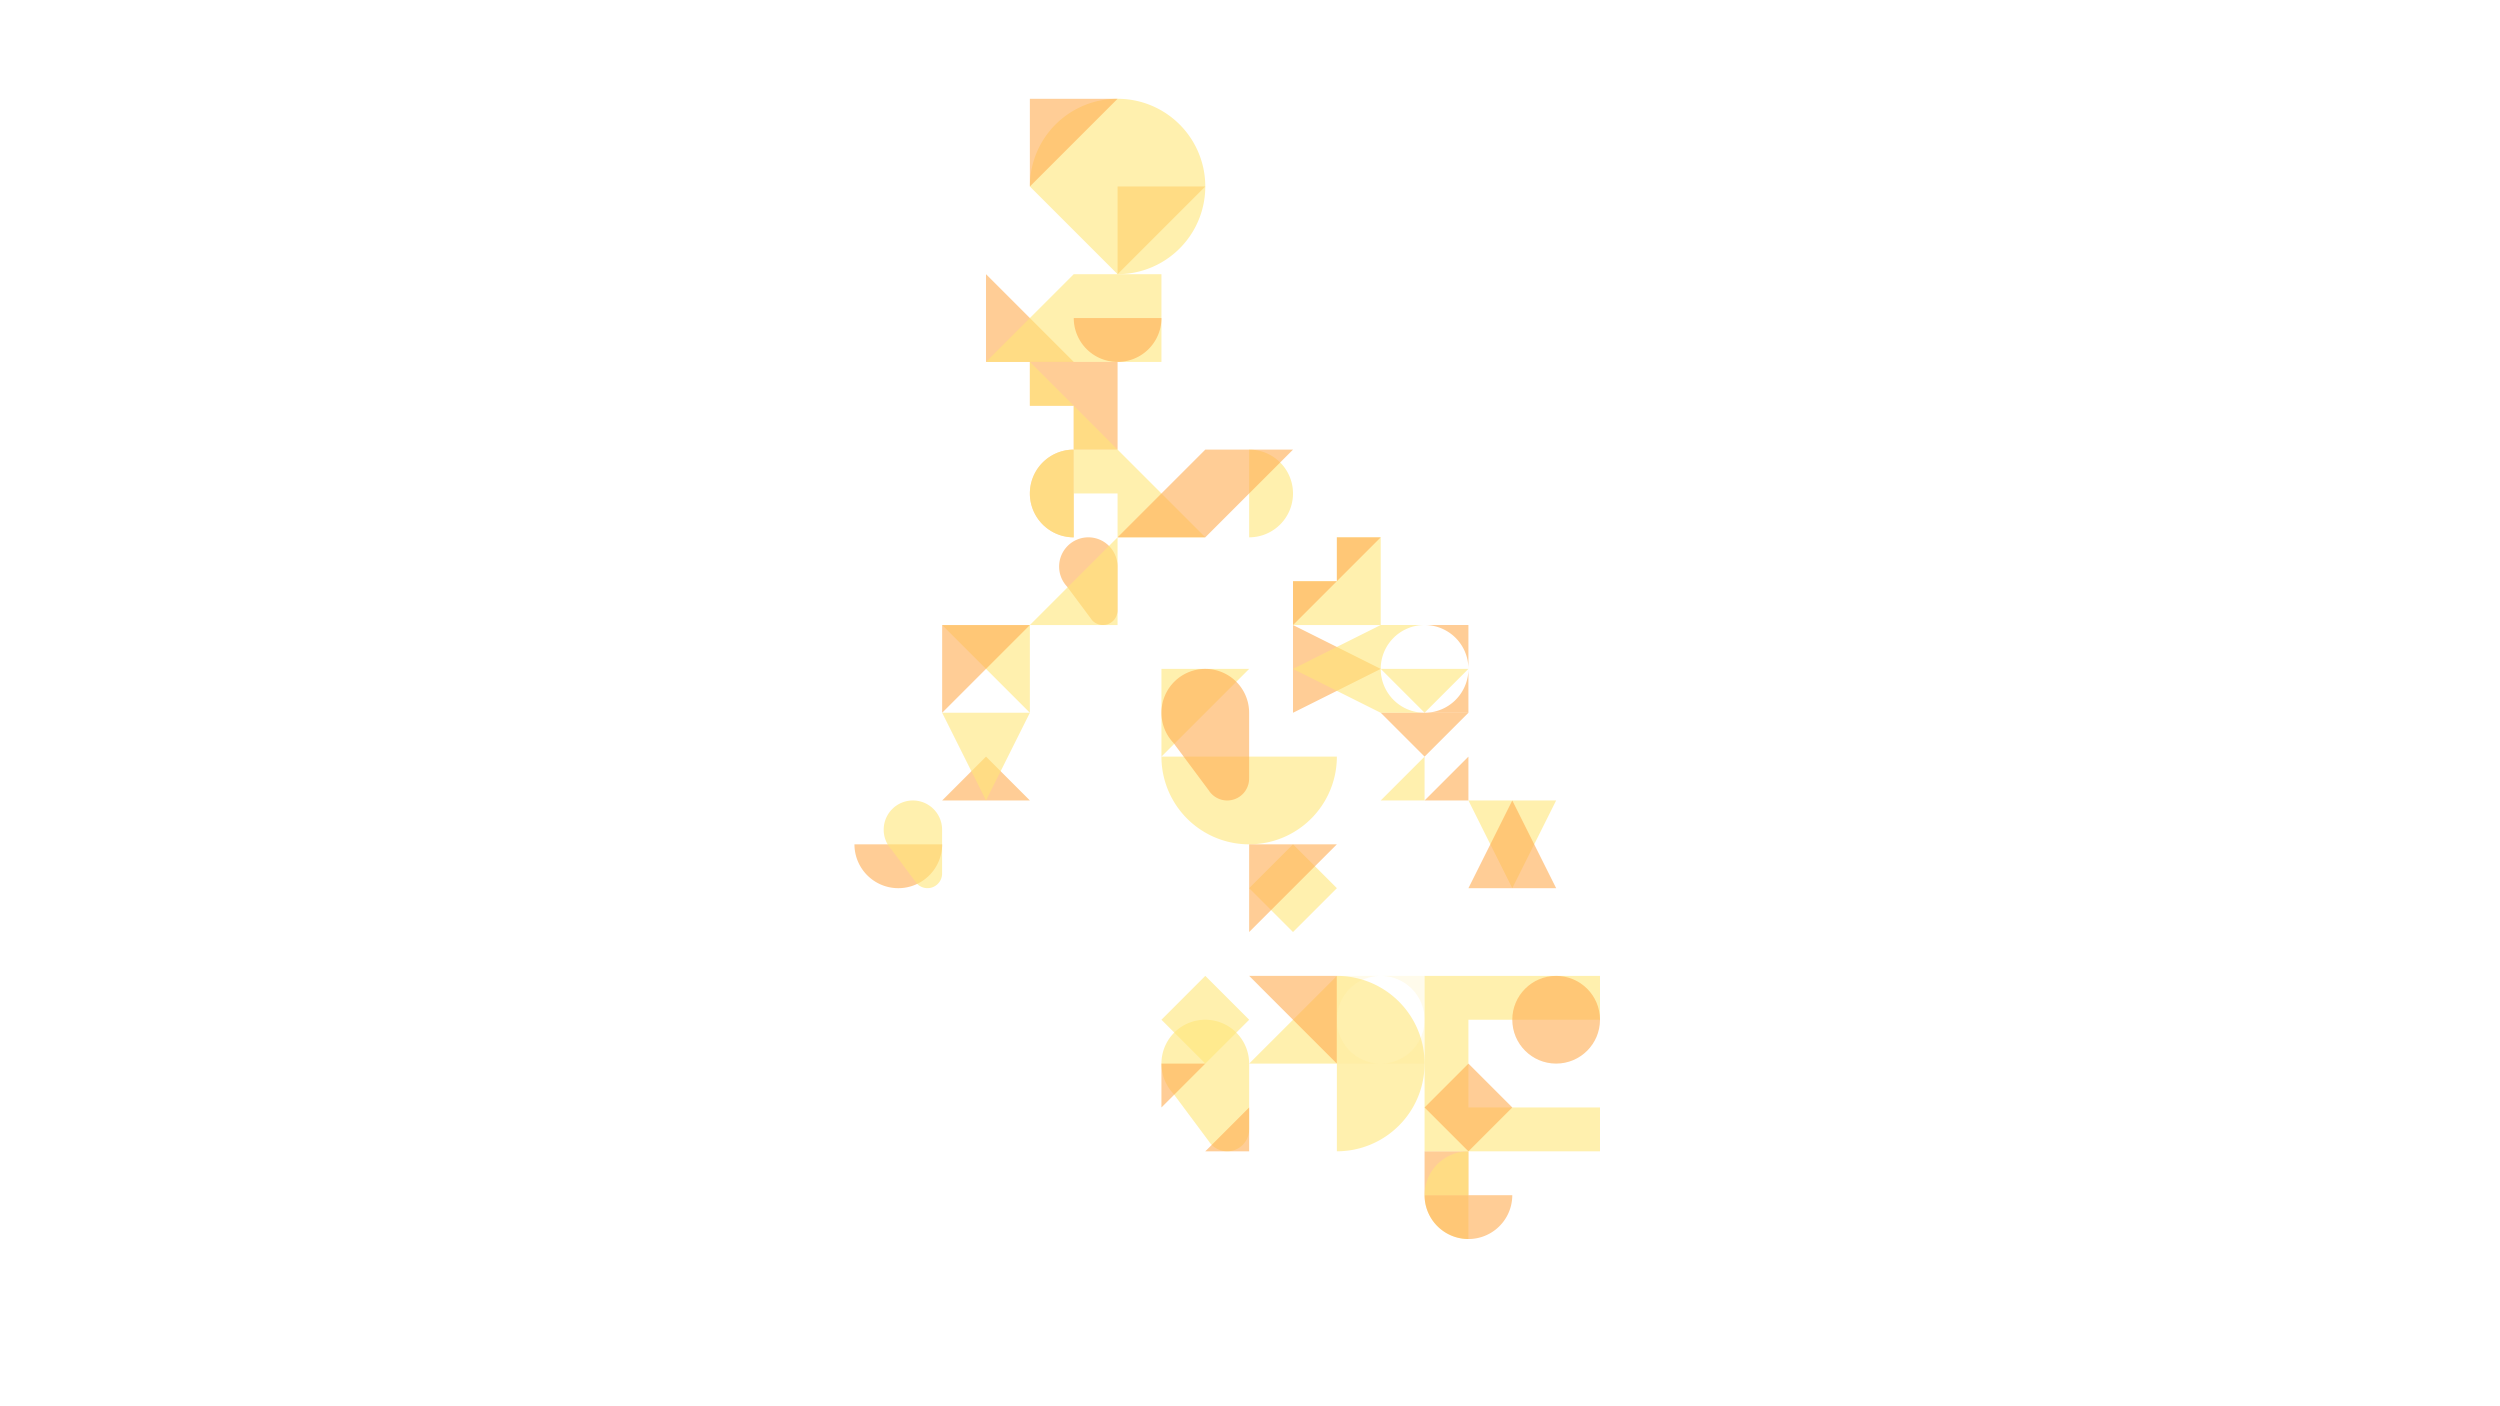 <svg id="Layer_1" data-name="Layer 1" xmlns="http://www.w3.org/2000/svg" viewBox="0 0 1920 1080"><defs><style>.cls-1{fill:#ffab51;}.cls-1,.cls-2,.cls-3{opacity:0.6;}.cls-2,.cls-4{fill:#ffe679;}.cls-4{opacity:0.25;}</style></defs><title>Logo_ACM-ICPC_PHMap</title><polygon id="_Path_" data-name="&lt;Path&gt;" class="cls-1" points="1127.75 917.89 1161.43 917.89 1094.07 917.89 1094.07 884.21 1127.75 884.21 1127.75 917.89"/><polygon id="_Path_2" data-name="&lt;Path&gt;" class="cls-1" points="858.3 143.22 858.3 210.58 925.66 143.22 858.3 143.22"/><path id="_Path_3" data-name="&lt;Path&gt;" class="cls-2" d="M858.3,75.86a67.36,67.36,0,0,0-67.36,67.36l67.36,67.36A67.36,67.36,0,0,0,858.3,75.86Z"/><polygon id="_Path_4" data-name="&lt;Path&gt;" class="cls-1" points="757.26 210.58 757.26 277.94 824.62 277.94 757.26 210.58"/><polygon id="_Path_5" data-name="&lt;Path&gt;" class="cls-2" points="959.35 816.85 1026.71 816.85 1026.71 749.48 959.35 816.85"/><polygon id="_Path_6" data-name="&lt;Path&gt;" class="cls-1" points="1026.71 816.85 959.35 749.48 1026.71 749.48 1026.71 816.85"/><polygon id="_Path_7" data-name="&lt;Path&gt;" class="cls-2" points="790.94 547.4 790.94 480.03 723.58 480.03 790.94 547.4"/><polygon id="_Path_8" data-name="&lt;Path&gt;" class="cls-1" points="790.94 480.03 723.58 547.4 723.58 480.03 790.94 480.03"/><polygon id="_Path_9" data-name="&lt;Path&gt;" class="cls-2" points="824.62 210.58 757.26 277.94 824.62 277.94 891.98 277.94 891.98 210.58 824.62 210.58"/><path id="_Path_10" data-name="&lt;Path&gt;" class="cls-1" d="M892,244.26a33.68,33.68,0,0,1-67.36,0H892Z"/><path id="_Path_11" data-name="&lt;Path&gt;" class="cls-1" d="M824.62,412.67a33.68,33.68,0,1,1,0-67.36v67.36Z"/><path id="_Path_12" data-name="&lt;Path&gt;" class="cls-2" d="M824.62,412.67a33.68,33.68,0,1,1,0-67.36v67.36Z"/><path id="_Path_13" data-name="&lt;Path&gt;" class="cls-1" d="M723.58,648.44a33.68,33.68,0,0,1-67.36,0h67.36Z"/><path id="_Path_14" data-name="&lt;Path&gt;" class="cls-2" d="M1026.71,581.08a67.36,67.36,0,1,1-134.73,0h134.73Z"/><path id="_Path_15" data-name="&lt;Path&gt;" class="cls-2" d="M959.35,345.31a33.68,33.68,0,0,1,0,67.36V345.31Z"/><path id="_Path_16" data-name="&lt;Path&gt;" class="cls-2" d="M1026.72,749.48a67.36,67.36,0,1,1,0,134.72V749.48Z"/><polygon id="_Path_17" data-name="&lt;Path&gt;" class="cls-1" points="824.62 277.94 790.94 277.94 790.94 311.63 824.62 311.63 824.62 345.31 858.3 345.31 858.3 311.63 858.3 277.94 824.62 277.94"/><polygon id="_Path_18" data-name="&lt;Path&gt;" class="cls-2" points="790.94 277.94 790.94 311.63 824.62 311.63 824.62 345.31 858.3 345.31 790.94 277.94"/><polygon id="_Path_19" data-name="&lt;Path&gt;" class="cls-2" points="1060.39 446.35 1060.39 412.67 1026.71 412.67 1026.71 446.35 993.03 446.35 993.03 480.03 1026.71 480.03 1060.39 480.03 1060.39 446.35"/><polygon id="_Path_20" data-name="&lt;Path&gt;" class="cls-1" points="1060.39 412.67 1026.71 412.67 1026.71 446.35 993.03 446.35 993.03 480.03 1060.39 412.67"/><polygon id="_Path_21" data-name="&lt;Path&gt;" class="cls-2" points="925.66 412.67 858.3 345.31 824.62 345.31 824.62 412.67 824.62 378.99 858.3 378.99 858.3 412.67 925.66 412.67"/><polygon id="_Path_22" data-name="&lt;Path&gt;" class="cls-1" points="925.66 345.31 858.3 412.67 925.66 412.67 993.03 345.31 925.66 345.31"/><polygon id="_Path_23" data-name="&lt;Path&gt;" class="cls-2" points="959.35 513.71 891.98 581.08 891.98 513.71 959.35 513.71"/><path id="_Path_24" data-name="&lt;Path&gt;" class="cls-1" d="M835.85,412.67a22.45,22.45,0,0,0-16.34,37.84h0l18.13,24.34a11.25,11.25,0,0,0,.95,1.27l0,0.06h0a11.22,11.22,0,0,0,19.67-7.38V435.12A22.45,22.45,0,0,0,835.85,412.67Z"/><path id="_Path_25" data-name="&lt;Path&gt;" class="cls-1" d="M925.67,513.71a33.67,33.67,0,0,0-24.52,56.76h0L928.33,607a16.88,16.88,0,0,0,1.42,1.91l0.07,0.09h0a16.83,16.83,0,0,0,29.51-11.07V547.39A33.68,33.68,0,0,0,925.67,513.71Z"/><path id="_Path_26" data-name="&lt;Path&gt;" class="cls-2" d="M925.67,783.16a33.67,33.67,0,0,0-24.52,56.76h0l27.19,36.51a16.88,16.88,0,0,0,1.42,1.91l0.07,0.09h0a16.83,16.83,0,0,0,29.51-11.07V816.85A33.68,33.68,0,0,0,925.67,783.16Z"/><path id="_Path_27" data-name="&lt;Path&gt;" class="cls-2" d="M701.12,614.76a22.45,22.45,0,0,0-16.34,37.84h0l18.13,24.34a11.25,11.25,0,0,0,.95,1.27l0,0.06h0a11.22,11.22,0,0,0,19.67-7.38V637.21A22.45,22.45,0,0,0,701.12,614.76Z"/><polygon id="_Path_28" data-name="&lt;Path&gt;" class="cls-2" points="858.3 412.67 790.94 480.03 858.3 480.03 858.3 412.67"/><polygon id="_Path_29" data-name="&lt;Path&gt;" class="cls-2" points="1060.39 513.71 1127.75 513.71 1094.07 547.39 1060.39 513.71"/><g id="_Group_" data-name="&lt;Group&gt;" class="cls-3"><path id="_Path_30" data-name="&lt;Path&gt;" class="cls-4" d="M1094.08,783.16V749.48h-33.68A33.68,33.68,0,0,1,1094.08,783.16Z"/><path id="_Path_31" data-name="&lt;Path&gt;" class="cls-4" d="M1060.4,816.85h33.68V783.16A33.68,33.68,0,0,1,1060.4,816.85Z"/><path id="_Path_32" data-name="&lt;Path&gt;" class="cls-4" d="M1060.39,816.85a33.68,33.68,0,0,1-33.68-33.68v33.68h33.68Z"/><path id="_Path_33" data-name="&lt;Path&gt;" class="cls-4" d="M1026.71,783.16a33.68,33.68,0,0,1,33.68-33.68h-33.68v33.68Z"/></g><polygon id="_Path_34" data-name="&lt;Path&gt;" class="cls-1" points="757.26 581.08 723.58 614.76 757.26 614.76 790.94 614.76 757.26 581.08"/><polygon id="_Path_35" data-name="&lt;Path&gt;" class="cls-2" points="1094.07 581.08 1094.07 614.76 1060.39 614.76 1094.07 581.08"/><polygon id="_Path_36" data-name="&lt;Path&gt;" class="cls-1" points="1127.75 581.08 1127.75 614.76 1094.07 614.76 1127.75 581.08"/><polygon id="_Path_37" data-name="&lt;Path&gt;" class="cls-1" points="993.03 547.4 993.03 480.03 1060.39 513.71 993.03 547.4"/><polygon id="_Path_38" data-name="&lt;Path&gt;" class="cls-2" points="1127.75 614.76 1195.12 614.76 1161.44 682.12 1127.75 614.76"/><polygon id="_Path_39" data-name="&lt;Path&gt;" class="cls-1" points="1195.12 682.12 1127.75 682.12 1161.43 614.76 1195.12 682.12"/><polygon id="_Path_40" data-name="&lt;Path&gt;" class="cls-2" points="723.58 547.4 790.94 547.4 757.26 614.76 723.58 547.4"/><polygon id="_Path_41" data-name="&lt;Path&gt;" class="cls-2" points="1228.8 783.16 1228.8 749.48 1127.75 749.48 1127.75 749.48 1094.07 749.48 1094.07 749.48 1094.07 783.16 1094.07 850.53 1094.07 884.21 1127.75 884.21 1228.8 884.21 1228.8 850.53 1127.75 850.53 1127.75 783.16 1228.8 783.16"/><circle id="_Path_42" data-name="&lt;Path&gt;" class="cls-1" cx="1195.12" cy="783.16" r="33.68"/><polygon id="_Path_43" data-name="&lt;Path&gt;" class="cls-1" points="891.98 816.85 891.98 850.53 925.66 816.85 891.98 816.85"/><polygon id="_Path_44" data-name="&lt;Path&gt;" class="cls-1" points="959.35 884.21 959.35 850.53 925.66 884.21 959.35 884.21"/><path id="_Path_45" data-name="&lt;Path&gt;" class="cls-2" d="M1127.75,951.57a33.68,33.68,0,1,1,0-67.36v67.36Z"/><path id="_Path_46" data-name="&lt;Path&gt;" class="cls-1" d="M1161.43,917.89a33.68,33.68,0,0,1-67.36,0h67.36Z"/><polyline id="_Path_47" data-name="&lt;Path&gt;" class="cls-2" points="993.03 648.44 959.35 682.12 993.03 715.8 1026.72 682.12 993.03 648.44"/><polyline id="_Path_48" data-name="&lt;Path&gt;" class="cls-1" points="1127.76 816.85 1094.08 850.53 1127.76 884.21 1161.44 850.53 1127.76 816.85"/><polyline id="_Path_49" data-name="&lt;Path&gt;" class="cls-2" points="925.67 749.48 891.99 783.16 925.67 816.85 959.35 783.16 925.67 749.48"/><polyline id="_Path_50" data-name="&lt;Path&gt;" class="cls-1" points="959.35 648.44 1026.71 648.44 959.35 715.8 959.35 648.44"/><polygon id="_Path_51" data-name="&lt;Path&gt;" class="cls-1" points="1060.39 547.4 1094.07 581.08 1127.75 547.4 1060.39 547.4"/><path id="_Path_52" data-name="&lt;Path&gt;" class="cls-1" d="M1094.07,547.39h33.68V513.71A33.68,33.68,0,0,1,1094.07,547.39Z"/><path id="_Path_53" data-name="&lt;Path&gt;" class="cls-2" d="M1060.39,513.71A33.68,33.68,0,0,1,1094.07,480h-33.68L993,513.72l67.36,33.68h33.68A33.68,33.68,0,0,1,1060.39,513.71Z"/><path id="_Path_54" data-name="&lt;Path&gt;" class="cls-1" d="M1127.75,513.71V480h-33.68A33.68,33.68,0,0,1,1127.75,513.71Z"/><polygon id="_Path_55" data-name="&lt;Path&gt;" class="cls-1" points="790.94 143.22 858.3 75.86 790.94 75.86 790.94 143.22"/></svg>